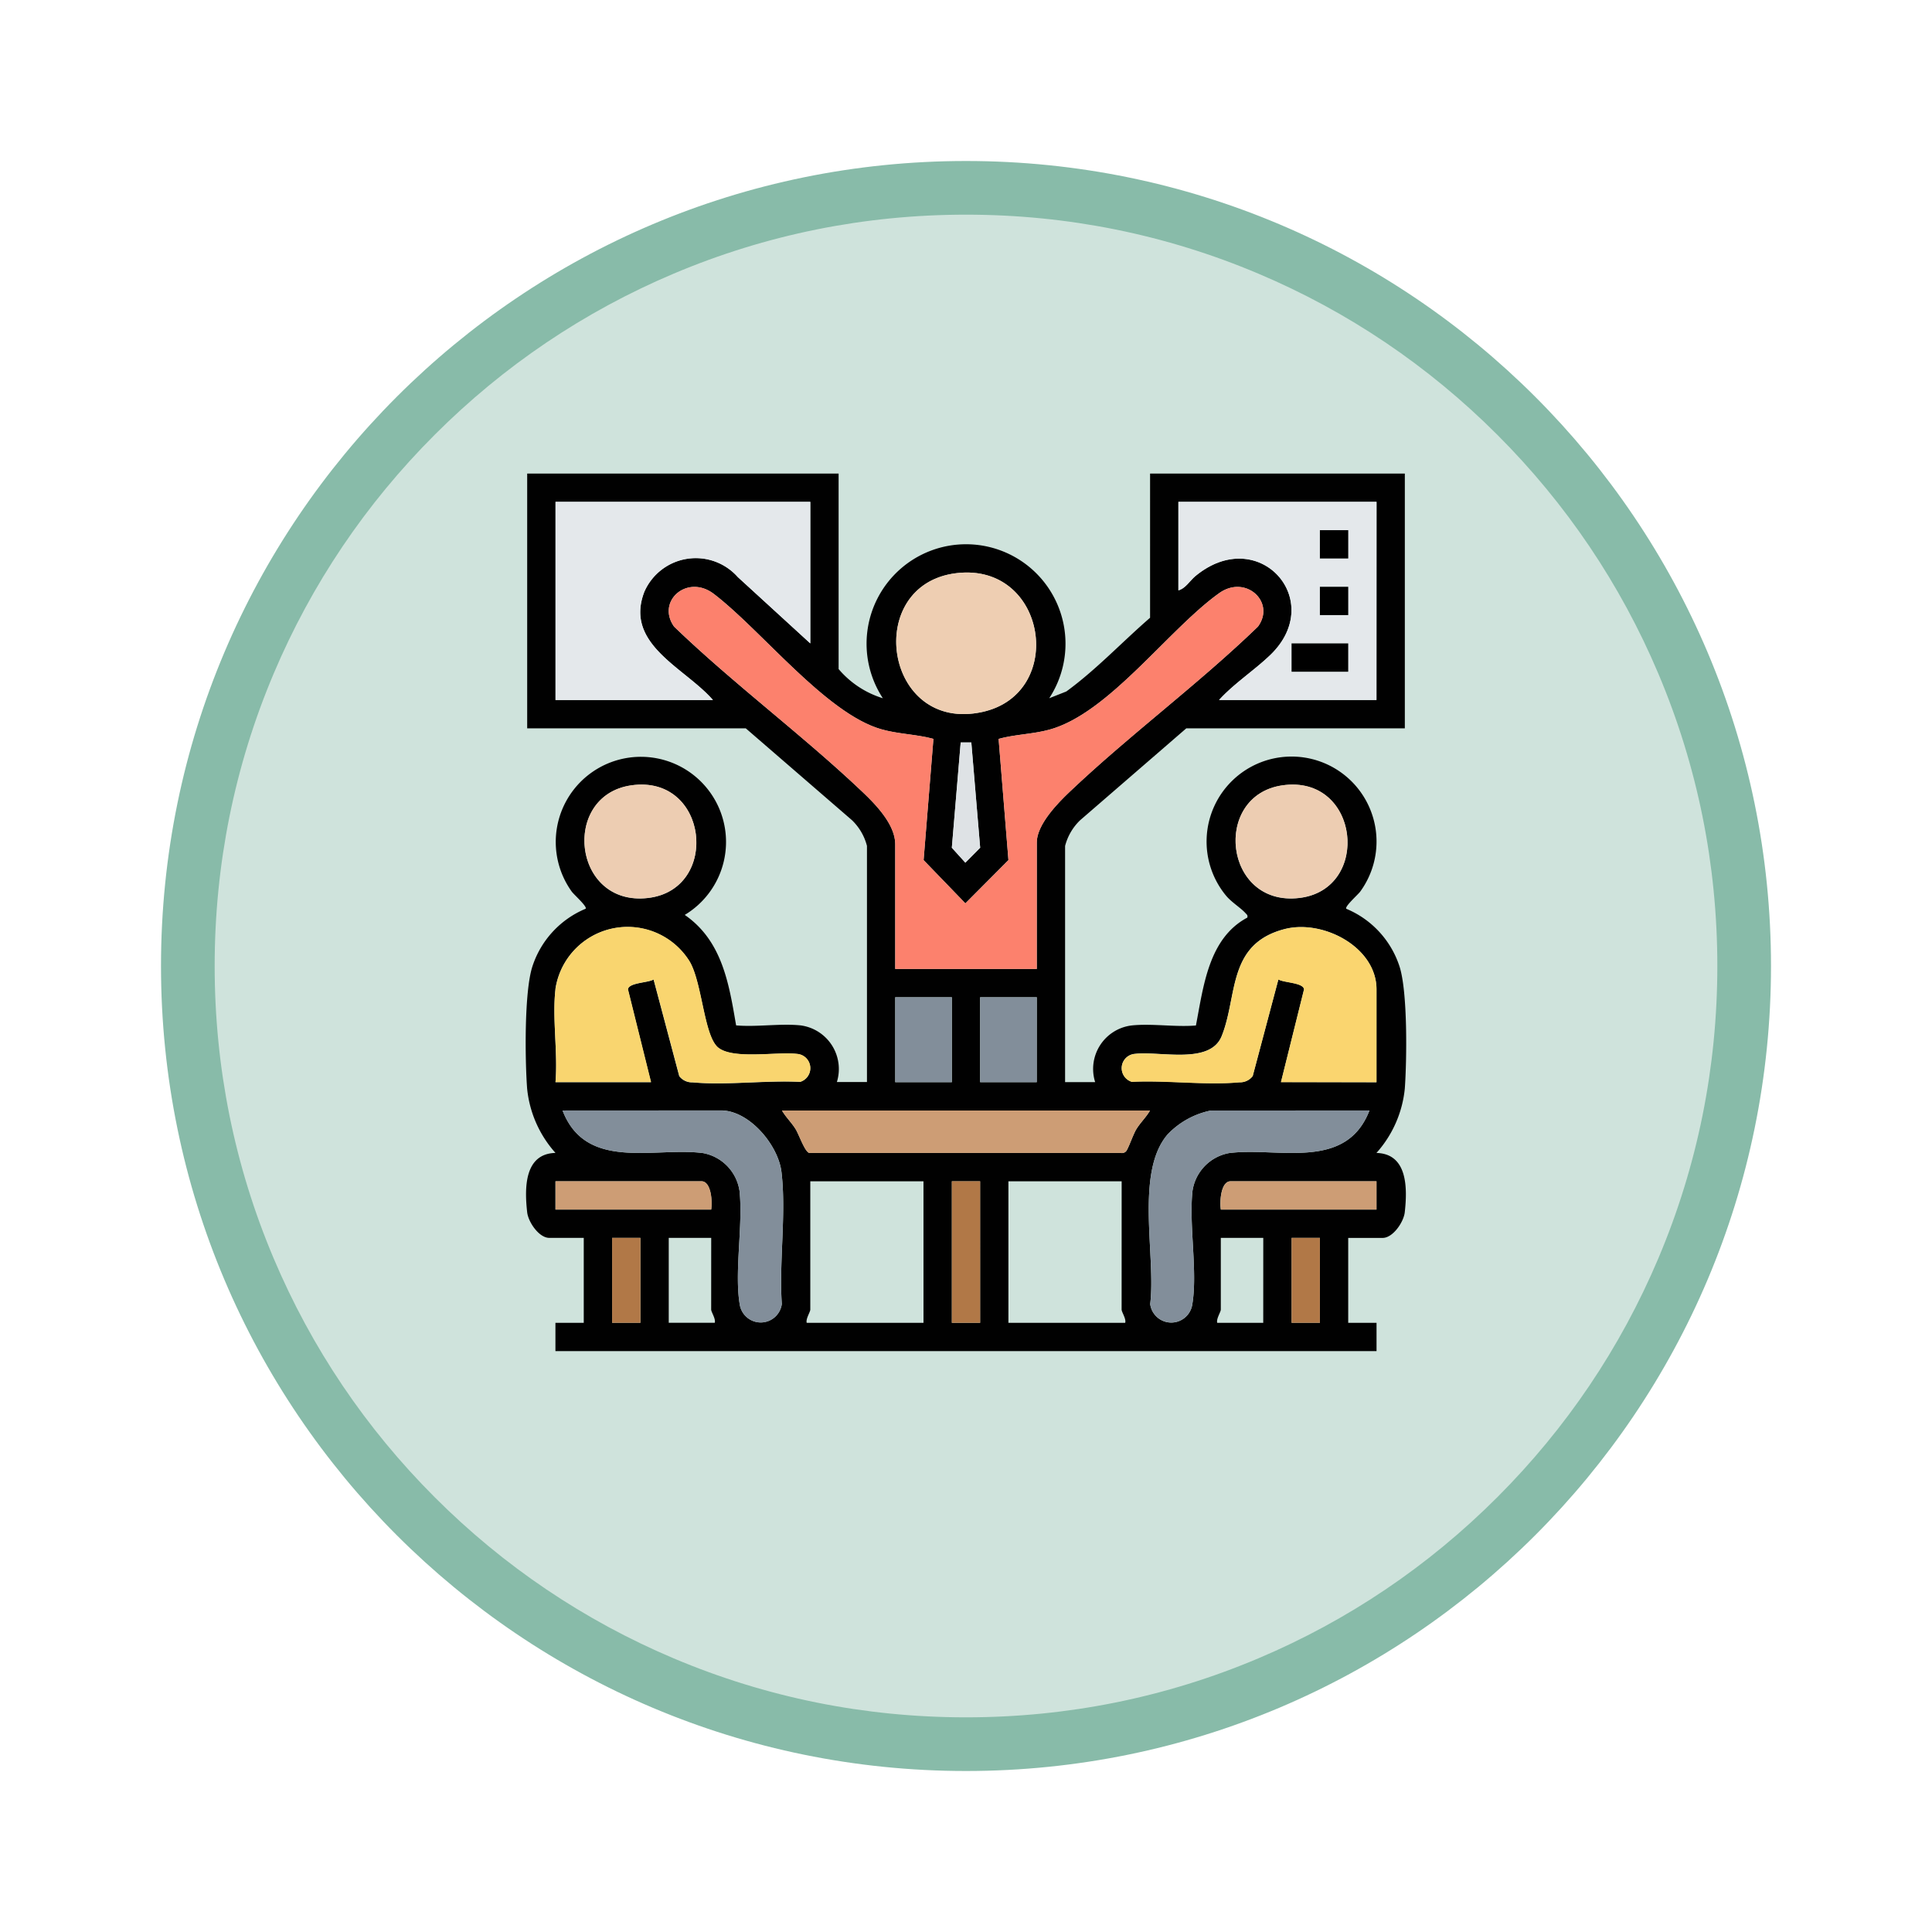 <svg xmlns="http://www.w3.org/2000/svg" xmlns:xlink="http://www.w3.org/1999/xlink" width="108" height="108" viewBox="0 0 108 108">
  <defs>
    <filter id="Path_978624" x="0" y="0" width="108" height="108" filterUnits="userSpaceOnUse">
      <feOffset dy="3" input="SourceAlpha"/>
      <feGaussianBlur stdDeviation="3" result="blur"/>
      <feFlood flood-opacity="0.161"/>
      <feComposite operator="in" in2="blur"/>
      <feComposite in="SourceGraphic"/>
    </filter>
  </defs>
  <g id="Group_1157577" data-name="Group 1157577" transform="translate(-326 -1666.123)">
    <g id="Group_1145467" data-name="Group 1145467" transform="translate(125 1346.123)">
      <g transform="matrix(1, 0, 0, 1, 201, 320)" filter="url(#Path_978624)">
        <g id="Path_978624-2" data-name="Path 978624" transform="translate(9 6)" fill="#cfe3dc">
          <path d="M 45 88.5 C 39.127 88.5 33.43 87.35 28.068 85.082 C 22.889 82.891 18.236 79.755 14.241 75.759 C 10.245 71.764 7.109 67.111 4.918 61.932 C 2.65 56.57 1.5 50.873 1.5 45 C 1.5 39.127 2.65 33.43 4.918 28.068 C 7.109 22.889 10.245 18.236 14.241 14.241 C 18.236 10.245 22.889 7.109 28.068 4.918 C 33.43 2.65 39.127 1.5 45 1.5 C 50.873 1.5 56.57 2.65 61.932 4.918 C 67.111 7.109 71.764 10.245 75.759 14.241 C 79.755 18.236 82.891 22.889 85.082 28.068 C 87.35 33.43 88.5 39.127 88.5 45 C 88.5 50.873 87.35 56.57 85.082 61.932 C 82.891 67.111 79.755 71.764 75.759 75.759 C 71.764 79.755 67.111 82.891 61.932 85.082 C 56.57 87.35 50.873 88.5 45 88.5 Z" stroke="none"/>
          <path d="M 45 3 C 39.329 3 33.829 4.11 28.653 6.299 C 23.652 8.415 19.16 11.443 15.302 15.302 C 11.443 19.16 8.415 23.652 6.299 28.653 C 4.11 33.829 3 39.329 3 45 C 3 50.671 4.11 56.171 6.299 61.347 C 8.415 66.348 11.443 70.84 15.302 74.698 C 19.16 78.557 23.652 81.585 28.653 83.701 C 33.829 85.89 39.329 87 45 87 C 50.671 87 56.171 85.89 61.347 83.701 C 66.348 81.585 70.84 78.557 74.698 74.698 C 78.557 70.84 81.585 66.348 83.701 61.347 C 85.89 56.171 87 50.671 87 45 C 87 39.329 85.89 33.829 83.701 28.653 C 81.585 23.652 78.557 19.16 74.698 15.302 C 70.84 11.443 66.348 8.415 61.347 6.299 C 56.171 4.11 50.671 3 45 3 M 45 0 C 69.853 0 90 20.147 90 45 C 90 69.853 69.853 90 45 90 C 20.147 90 0 69.853 0 45 C 0 20.147 20.147 0 45 0 Z" stroke="none" fill="#88bba9"/>
        </g>
      </g>
      <g id="Group_1145584" data-name="Group 1145584" transform="translate(218.058 346.472)">
        <g id="Group_1145585" data-name="Group 1145585" transform="translate(12.328)">
          <path id="Path_979780" data-name="Path 979780" d="M59.79,0V10.929a5.271,5.271,0,0,0,2.473,1.631,5.56,5.56,0,1,1,9.3,0l.956-.378c1.678-1.225,3.112-2.76,4.682-4.121V0H91.442V14.242H79.226l-5.938,5.14a3.053,3.053,0,0,0-.838,1.437v13.2h1.681a2.449,2.449,0,0,1,2.027-3.166c1.13-.123,2.455.1,3.606,0,.422-2.179.7-4.872,2.873-6.03.032-.138-.02-.162-.1-.248-.268-.3-.784-.609-1.093-.984a4.75,4.75,0,1,1,7.5-.217c-.122.165-.882.838-.774.956a5.249,5.249,0,0,1,2.971,3.212c.464,1.409.414,5.247.3,6.832a6.321,6.321,0,0,1-1.586,3.605c1.758.043,1.731,1.993,1.583,3.315-.062.554-.662,1.434-1.237,1.434H88.277v4.747H89.86v1.582h-45.9V47.474h1.583V42.726H43.617c-.575,0-1.175-.88-1.237-1.434-.148-1.322-.175-3.272,1.583-3.315a6.32,6.32,0,0,1-1.586-3.605c-.117-1.585-.167-5.422.3-6.832a5.248,5.248,0,0,1,2.971-3.212c.107-.117-.653-.79-.774-.956a4.759,4.759,0,1,1,6.315,1.3c2.092,1.448,2.471,3.832,2.871,6.176,1.151.1,2.477-.118,3.606,0a2.46,2.46,0,0,1,2.027,3.166h1.682v-13.2a3.055,3.055,0,0,0-.838-1.437L54.6,14.242H42.381V0ZM58.207,1.582H43.963V12.66h8.8C51.2,10.852,47.786,9.551,48.933,6.6a3.137,3.137,0,0,1,5.22-.817l4.054,3.71Zm31.653,0H78.781V6.528c.386-.094.638-.536.942-.789,3.532-2.934,7.37,1.344,4.2,4.4-.892.861-2.027,1.59-2.87,2.521h8.8ZM66.395,5.566c-5.266.611-4.077,8.97,1.431,7.761,4.715-1.035,3.614-8.346-1.431-7.761m4.473,22.127V20.621c0-.992,1.154-2.182,1.827-2.821,3.352-3.186,7.2-6.019,10.536-9.245,1-1.364-.684-2.929-2.167-1.87C78.22,8.715,74.9,13.4,71.582,14.313c-.937.258-1.913.263-2.848.519l.549,6.776-2.407,2.418L64.54,21.608l.549-6.776c-.962-.261-1.964-.265-2.925-.541-3.089-.889-6.685-5.527-9.351-7.563-1.478-1.129-3.23.4-2.222,1.827,3.342,3.22,7.184,6.059,10.536,9.245.738.7,1.827,1.817,1.827,2.92v6.973Zm-3.659-12.66h-.595l-.495,5.884.756.835.828-.835Zm-19.016,2.4c-3.933.571-3.272,6.8.952,6.293,4.047-.481,3.373-6.921-.952-6.293m36.4,0c-3.933.571-3.272,6.8.953,6.293,4.046-.481,3.373-6.921-.953-6.293m-40.63,11.4c-.19,1.6.141,3.553,0,5.192H49.3l-1.291-5.191c.057-.376,1.116-.361,1.436-.548l1.435,5.4a.889.889,0,0,0,.739.348c1.9.175,4.088-.122,6.017-.026a.8.8,0,0,0-.175-1.564c-1.134-.132-3.552.324-4.4-.348-.8-.637-.894-3.623-1.606-4.823a4.078,4.078,0,0,0-7.5,1.563m45.9,5.192V28.83c0-2.365-3-3.928-5.146-3.365-3.215.842-2.6,3.744-3.51,5.985-.65,1.6-3.427.823-4.848.987A.8.8,0,0,0,76.181,34c1.93-.1,4.118.2,6.017.026a.889.889,0,0,0,.74-.348l1.435-5.4c.321.187,1.379.172,1.436.548l-1.291,5.191ZM66.12,29.275H62.955v4.747H66.12Zm4.748,0H67.7v4.747h3.165Zm-26.509,6.33c1.311,3.417,5.144,2.026,7.855,2.382A2.525,2.525,0,0,1,54.251,40.1c.208,1.926-.308,4.587.023,6.406a1.188,1.188,0,0,0,2.341-.085c-.159-2.352.257-5.072-.019-7.381-.18-1.506-1.8-3.44-3.385-3.44Zm32.839,0H56.624c.219.382.544.68.772,1.058.185.308.513,1.269.76,1.317l17.416,0a.318.318,0,0,0,.292-.1c.124-.15.389-.929.563-1.217.228-.378.553-.676.772-1.058m12.265,0H80.611a4.6,4.6,0,0,0-2.426,1.333c-1.842,2.131-.648,6.805-.978,9.488a1.188,1.188,0,0,0,2.342.085c.331-1.818-.185-4.48.023-6.406a2.525,2.525,0,0,1,2.037-2.117c2.72-.357,6.533,1.032,7.855-2.382m-36.8,5.539c.071-.4.015-1.582-.544-1.582h-8.16v1.582Zm11.87-1.582H58.207v7.17c0,.138-.264.519-.2.742h6.528Zm3.165,0H66.12v7.912H67.7Zm7.913,0h-6.33v7.912h6.528c.066-.223-.2-.6-.2-.742Zm14.244,0H81.7c-.559,0-.615,1.185-.544,1.582h8.7ZM48.711,42.726H47.128v4.747h1.583Zm3.957,0H50.294v4.747h2.572c.066-.223-.2-.6-.2-.742Zm30.861,0H81.155v4.006c0,.138-.264.519-.2.742h2.572Zm3.165,0H85.112v4.747h1.583Z" transform="translate(-42.297)" fill="#010101"/>
          <path id="Path_979781" data-name="Path 979781" d="M103.226,53.332H95.313V46.359c0-1.1-1.089-2.218-1.827-2.92-3.352-3.186-7.195-6.025-10.536-9.246-1.007-1.422.745-2.956,2.223-1.827,2.665,2.036,6.262,6.674,9.351,7.563.961.277,1.963.28,2.925.541L96.9,47.248l2.335,2.418,2.407-2.418-.549-6.776c.935-.257,1.911-.261,2.848-.52,3.32-.914,6.639-5.6,9.483-7.628,1.483-1.058,3.168.506,2.167,1.87-3.337,3.227-7.184,6.06-10.536,9.246-.673.64-1.827,1.829-1.827,2.821Z" transform="translate(-74.655 -25.639)" fill="#fc816d"/>
          <path id="Path_979782" data-name="Path 979782" d="M64.949,7.986V15.9l-4.054-3.71a3.138,3.138,0,0,0-5.22.817c-1.146,2.95,2.27,4.251,3.834,6.059h-8.8V7.986Z" transform="translate(-49.039 -6.404)" fill="#e4e8eb"/>
          <path id="Path_979783" data-name="Path 979783" d="M237.5,7.986V19.063h-8.8c.843-.931,1.978-1.66,2.87-2.521,3.167-3.056-.67-7.334-4.2-4.4-.3.253-.557.695-.942.789V7.986Zm-1.583,1.582h-1.583v1.582h1.583Zm0,3.165h-1.583v1.582h1.583Zm0,3.165h-3.165v1.582h3.165Z" transform="translate(-189.938 -6.404)" fill="#e4e8eb"/>
          <path id="Path_979784" data-name="Path 979784" d="M50.461,131.365a4.078,4.078,0,0,1,7.5-1.563c.712,1.2.8,4.186,1.606,4.823.848.671,3.266.216,4.4.348a.8.8,0,0,1,.175,1.563c-1.93-.1-4.118.2-6.017.026a.89.89,0,0,1-.739-.349l-1.435-5.4c-.321.187-1.379.172-1.436.548l1.291,5.191H50.461c.141-1.64-.19-3.591,0-5.192" transform="translate(-48.795 -102.534)" fill="#f9d56f"/>
          <path id="Path_979785" data-name="Path 979785" d="M224.632,136.61H219.29l1.291-5.191c-.057-.376-1.116-.361-1.436-.548l-1.435,5.4a.89.89,0,0,1-.739.349c-1.9.175-4.088-.122-6.017-.026a.8.8,0,0,1,.175-1.563c1.421-.165,4.2.612,4.848-.988.911-2.241.295-5.143,3.51-5.985,2.147-.563,5.146,1,5.146,3.365Z" transform="translate(-177.069 -102.587)" fill="#fad56f"/>
          <path id="Path_979786" data-name="Path 979786" d="M150.219,27.956c5.045-.585,6.146,6.725,1.431,7.761-5.508,1.209-6.7-7.15-1.431-7.761" transform="translate(-126.121 -22.39)" fill="#eeceb2"/>
          <path id="Path_979787" data-name="Path 979787" d="M52.7,179.691h8.853c1.584,0,3.205,1.934,3.385,3.44.275,2.309-.14,5.029.019,7.381a1.188,1.188,0,0,1-2.341.084c-.331-1.818.185-4.48-.023-6.406a2.525,2.525,0,0,0-2.037-2.117c-2.711-.356-6.544,1.035-7.855-2.382" transform="translate(-50.64 -144.086)" fill="#828e9a"/>
          <path id="Path_979788" data-name="Path 979788" d="M230.41,179.691c-1.322,3.414-5.135,2.025-7.855,2.382a2.525,2.525,0,0,0-2.037,2.117c-.208,1.926.308,4.587-.023,6.406a1.188,1.188,0,0,1-2.341-.084c.33-2.683-.864-7.357.978-9.488a4.6,4.6,0,0,1,2.426-1.333Z" transform="translate(-183.243 -144.086)" fill="#828e9a"/>
          <path id="Path_979789" data-name="Path 979789" d="M135.176,179.691c-.219.382-.544.68-.772,1.058-.174.289-.439,1.067-.563,1.217a.317.317,0,0,1-.292.1l-17.416,0c-.247-.048-.575-1.009-.76-1.317-.228-.378-.553-.676-.772-1.058Z" transform="translate(-100.275 -144.086)" fill="#cd9d75"/>
          <path id="Path_979790" data-name="Path 979790" d="M61.479,87.8c4.325-.628,5,5.812.952,6.293-4.224.5-4.885-5.722-.952-6.293" transform="translate(-55.583 -70.372)" fill="#edcdb2"/>
          <path id="Path_979791" data-name="Path 979791" d="M245.183,87.8c4.325-.628,5,5.812.953,6.293-4.224.5-4.885-5.722-.953-6.293" transform="translate(-202.887 -70.372)" fill="#edcdb2"/>
          <rect id="Rectangle_405842" data-name="Rectangle 405842" width="3.165" height="4.747" transform="translate(20.658 29.275)" fill="#828e9a"/>
          <rect id="Rectangle_405843" data-name="Rectangle 405843" width="3.165" height="4.747" transform="translate(25.406 29.275)" fill="#828e9a"/>
          <path id="Path_979792" data-name="Path 979792" d="M59.409,201.239h-8.7v-1.582h8.16c.559,0,.615,1.185.544,1.582" transform="translate(-49.039 -160.096)" fill="#cd9d75"/>
          <path id="Path_979793" data-name="Path 979793" d="M247.01,199.657v1.582h-8.7c-.071-.4-.015-1.582.544-1.582Z" transform="translate(-199.447 -160.096)" fill="#cd9d75"/>
          <rect id="Rectangle_405844" data-name="Rectangle 405844" width="1.583" height="7.912" transform="translate(23.823 39.561)" fill="#b17847"/>
          <rect id="Rectangle_405845" data-name="Rectangle 405845" width="1.583" height="4.747" transform="translate(4.831 42.726)" fill="#b17847"/>
          <rect id="Rectangle_405846" data-name="Rectangle 405846" width="1.583" height="4.747" transform="translate(42.814 42.726)" fill="#b17847"/>
          <path id="Path_979794" data-name="Path 979794" d="M163.611,75.867l.495,5.884-.828.835-.756-.835.495-5.884Z" transform="translate(-138.7 -60.834)" fill="#dee2e5"/>
          <rect id="Rectangle_405847" data-name="Rectangle 405847" width="3.165" height="1.582" transform="translate(42.814 9.495)"/>
          <rect id="Rectangle_405848" data-name="Rectangle 405848" width="1.583" height="1.582" transform="translate(44.397 3.165)"/>
          <rect id="Rectangle_405849" data-name="Rectangle 405849" width="1.583" height="1.582" transform="translate(44.397 6.33)"/>
        </g>
      </g>
    </g>
  </g>
</svg>
